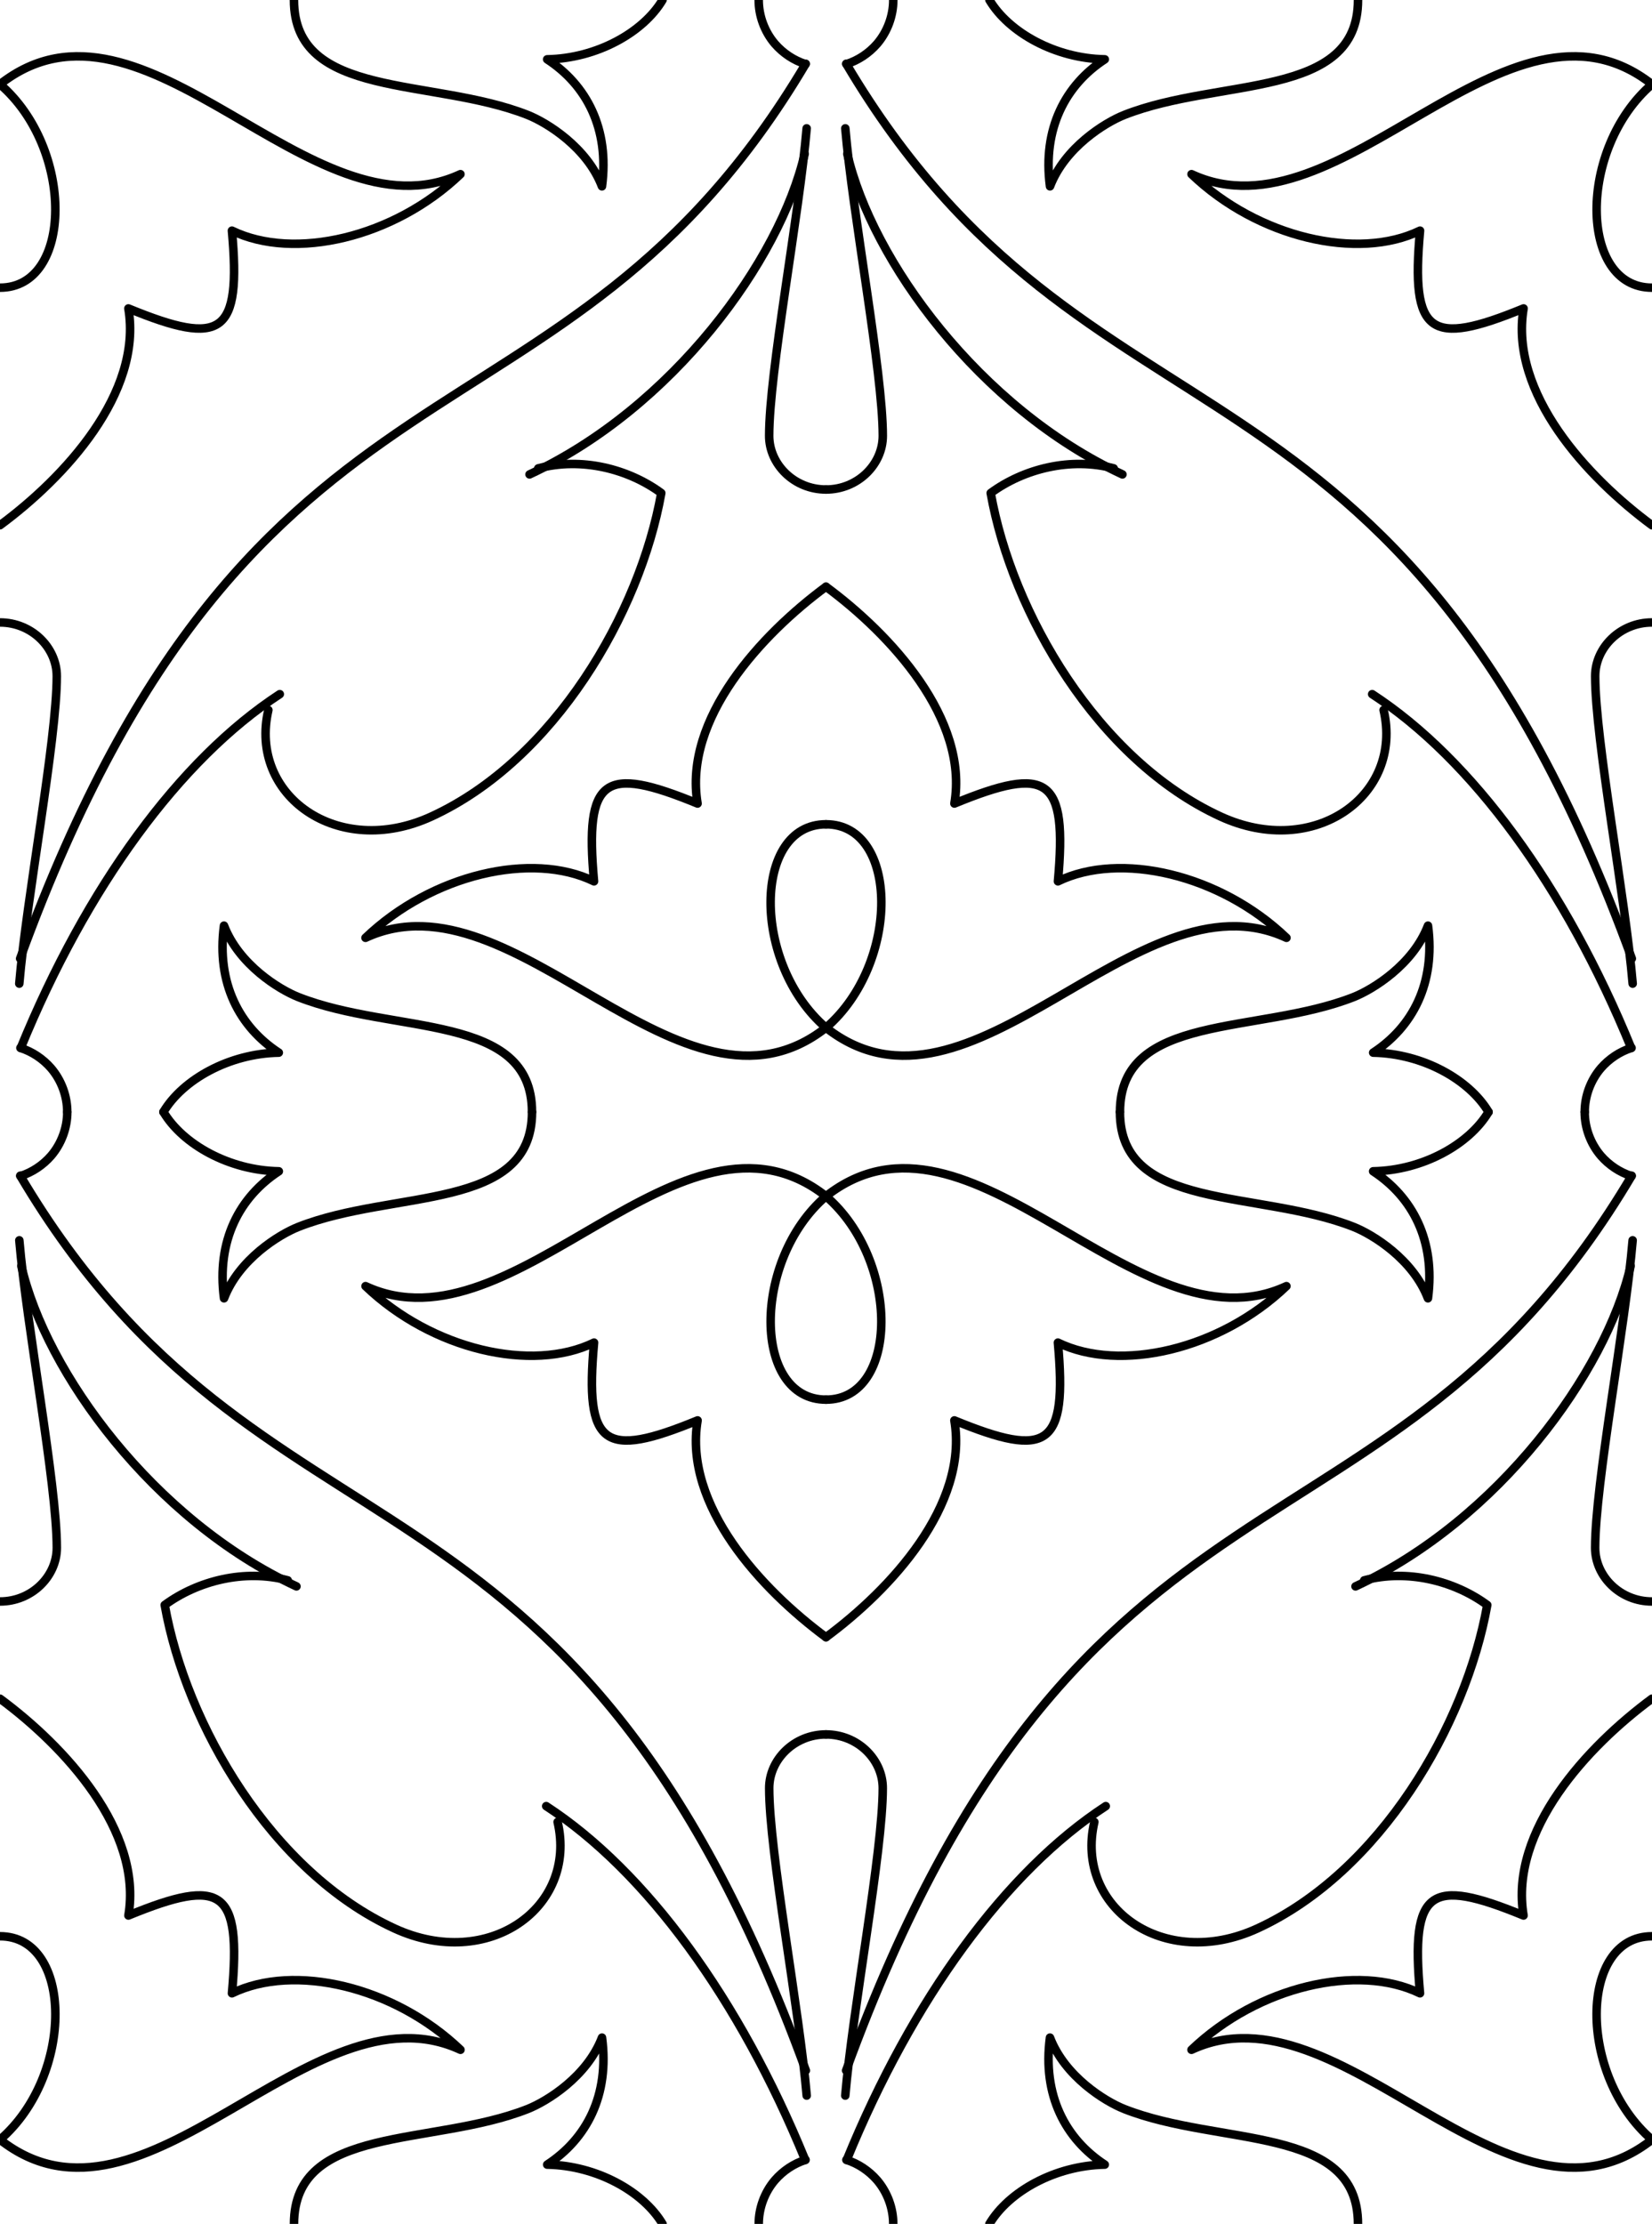 <svg xmlns="http://www.w3.org/2000/svg" xmlns:xlink="http://www.w3.org/1999/xlink" width="183.197" height="246.574" viewBox="0 0 48.471 65.239"><use xlink:href="#a" transform="matrix(-1 0 0 1 48.47 0)"/><use xlink:href="#a" transform="matrix(-1 0 0 1 24.235 -32.62)"/><use xlink:href="#a" transform="translate(24.235 -32.62)"/><g id="a" fill="none" stroke="#000" stroke-width=".25" stroke-linecap="round" stroke-linejoin="round"><use xlink:href="#b" transform="rotate(180 12.118 48.93)"/><g id="b"><path d="M24.235 48.028c-1.888-1.393-4.186-3.866-3.767-6.36-2.756 1.132-3.313.77-3.038-2.282-1.82.886-4.754.21-6.705-1.657 4.39 2.044 9.277-5.963 13.51-2.637-2.19 1.892-2.14 5.967 0 5.967M15.61 32.62c0 2.926-4.046 2.264-6.853 3.37-.574.227-1.748.956-2.184 2.096-.226-1.695.457-2.974 1.608-3.726-1.457-.026-2.82-.79-3.385-1.74M.567 36.385c.21 2.502 1.1 7.134 1.1 9.02 0 .838-.735 1.575-1.667 1.575M.6 34.5c.346-.11.66-.32.9-.596.302-.354.474-.818.474-1.284"/></g><g><path d="M23.644 60.74C16.757 41.858 7.737 46.545.594 34.49M.626 37.135c.723 3.132 3.88 7.452 8.072 9.402m7.328 6.446c2.932 1.91 5.675 5.665 7.6 10.38"/><path d="M8.443 46.36c-1.266-.336-2.638.01-3.61.723.625 3.52 3.135 7.832 6.745 9.49 2.746 1.262 5.367-.618 4.783-3.125"/></g></g></svg>
